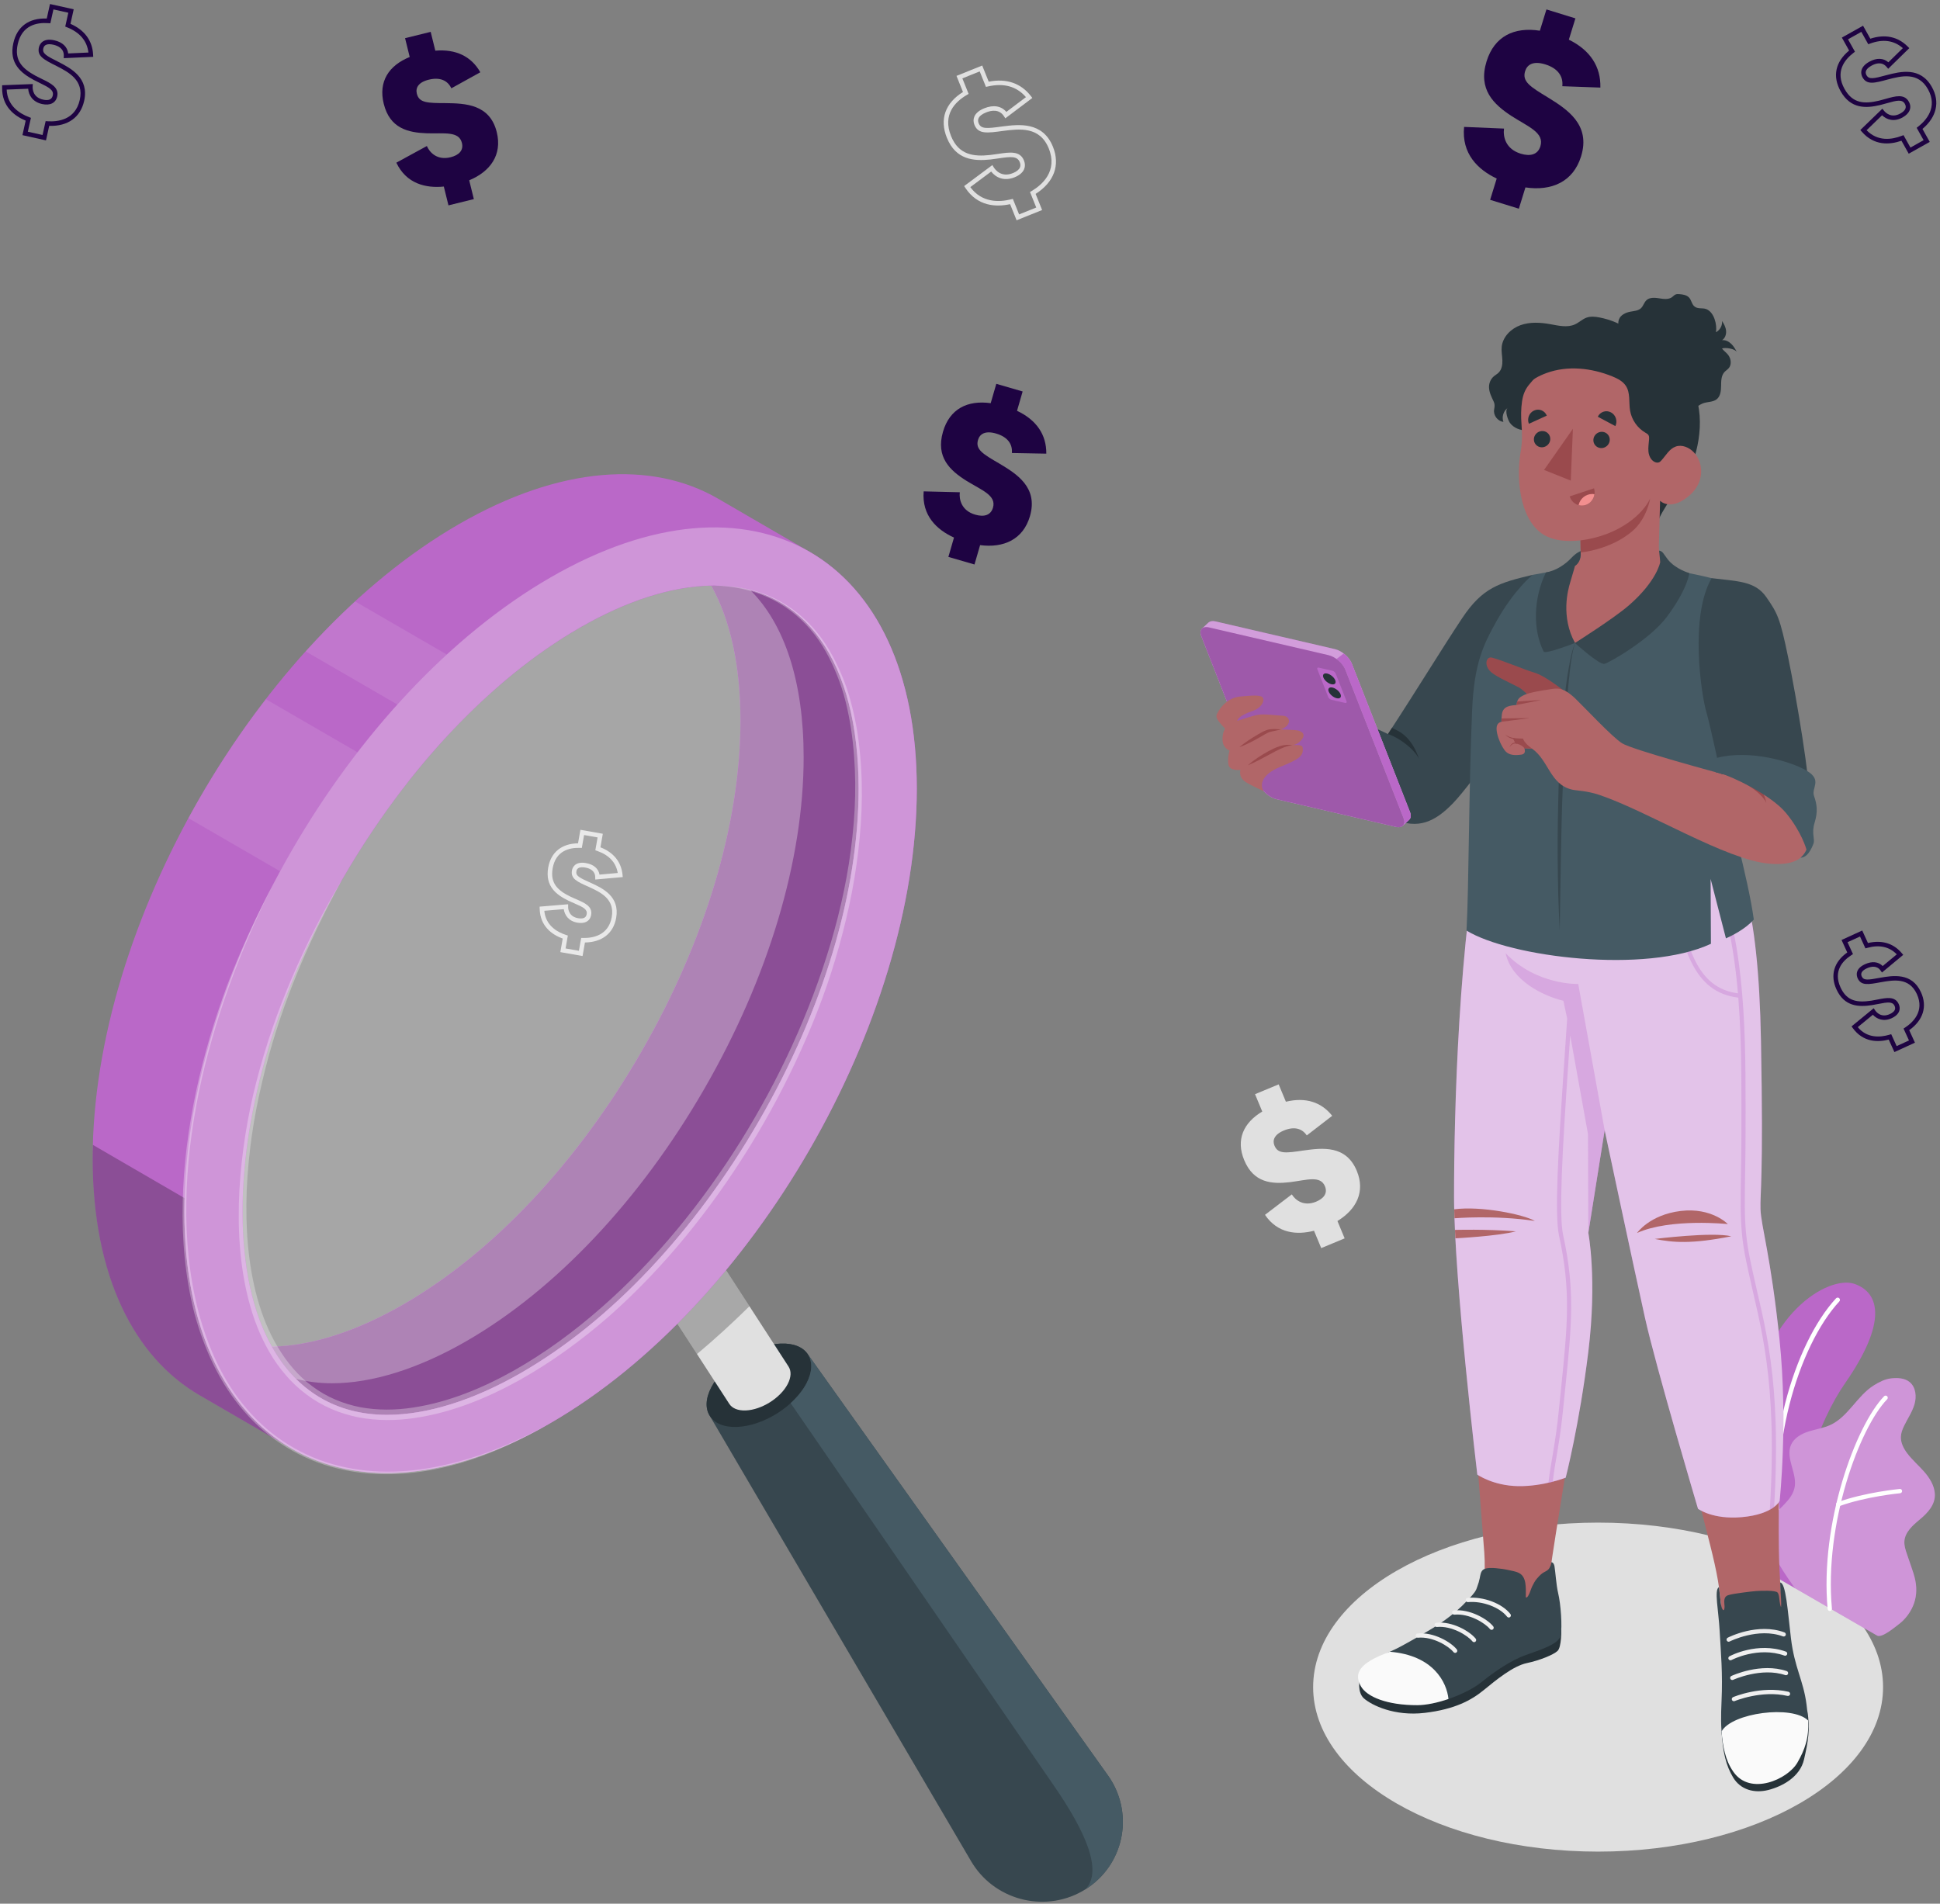 <svg width="377" height="370" viewBox="0 0 377 370" fill="none" xmlns="http://www.w3.org/2000/svg">
<rect x="0" y="0" width="377" height="370" fill="#808080" stroke="none"/>
<path d="M310.559 359.881C341.144 359.881 365.937 345.566 365.937 327.908C365.937 310.25 341.144 295.936 310.559 295.936C279.975 295.936 255.182 310.25 255.182 327.908C255.182 345.566 279.975 359.881 310.559 359.881Z" fill="#E0E0E0"/>
<path d="M91.181 35.044L92.083 38.698L87.15 39.914L86.248 36.259C82.737 36.609 78.968 35.717 77.021 31.618L82.952 28.382C83.498 29.648 84.956 31.205 87.554 30.564C89.183 30.163 90.122 29.23 89.763 27.777C89.188 25.443 86.337 26.005 82.948 25.907C79.318 25.773 75.755 24.97 74.572 20.169C73.508 15.853 75.542 12.735 79.619 11.075L78.717 7.42L83.694 6.193L84.596 9.848C88.625 9.509 91.601 10.971 93.34 14.047L87.709 17.164C87.008 15.655 85.526 14.945 83.323 15.488C81.254 15.998 80.733 17.107 81.005 18.208C81.449 20.015 83.09 20.03 86.642 20.042C90.395 20.1 95.19 20.224 96.537 25.686C97.623 30.09 95.291 33.329 91.181 35.044Z" fill="#1E0342"/>
<path d="M368.143 204.482L367.033 202.056C364.892 202.603 362.068 202.585 360.056 199.826L359.812 199.491L364.116 195.961L364.387 196.36C364.632 196.727 365.57 197.865 367.248 197.098C367.7 196.89 368.022 196.637 368.176 196.364C368.322 196.107 368.32 195.824 368.174 195.502C367.775 194.631 366.825 194.772 365.038 195.126C364.635 195.205 364.211 195.289 363.771 195.359C361.23 195.742 358.425 195.679 356.874 192.287C355.62 189.544 356.388 186.951 358.977 185.123L357.867 182.696L361.887 180.856L362.999 183.288C365.676 182.653 367.944 183.327 369.568 185.25L369.853 185.588L365.726 189.014L365.451 188.63C364.717 187.606 363.603 187.83 362.796 188.199C361.85 188.631 361.511 189.159 361.787 189.764C362.164 190.592 362.952 190.487 365.374 190.035C367.826 189.608 371.525 188.965 373.301 192.846C374.569 195.618 373.736 198.289 371.02 200.226L372.131 202.656L368.143 204.482ZM367.517 201.005L368.575 203.32L370.972 202.225L369.915 199.914L370.229 199.707C371.735 198.714 374.034 196.552 372.507 193.211C371.013 189.946 367.975 190.474 365.534 190.899C363.046 191.362 361.673 191.618 360.993 190.129C360.809 189.727 360.371 188.344 362.435 187.402C363.801 186.776 365.026 186.911 365.865 187.76L368.603 185.488C367.153 183.998 365.226 183.574 362.873 184.227L362.512 184.327L361.457 182.019L359.031 183.129L360.089 185.442L359.769 185.648C358.021 186.779 356.238 188.785 357.673 191.923C358.907 194.619 360.949 194.9 363.637 194.493C364.063 194.425 364.476 194.344 364.869 194.266C366.617 193.922 368.267 193.596 368.972 195.139C369.238 195.72 369.227 196.294 368.941 196.798C368.69 197.24 368.244 197.609 367.613 197.898C366.013 198.627 364.713 198.056 363.957 197.23L361.02 199.637C362.835 201.806 365.333 201.65 367.151 201.114L367.517 201.005Z" fill="#1E0342"/>
<path d="M108.891 185.052L109.353 182.425C107.28 181.661 104.965 180.045 104.875 176.631L104.863 176.216L110.411 175.753L110.406 176.235C110.4 176.676 110.527 178.145 112.344 178.465C112.835 178.551 113.243 178.524 113.525 178.388C113.791 178.259 113.95 178.025 114.012 177.677C114.178 176.733 113.316 176.31 111.644 175.587C111.267 175.424 110.871 175.253 110.468 175.061C108.159 173.934 105.884 172.291 106.533 168.618C107.056 165.647 109.16 163.948 112.329 163.912L112.793 161.284L117.146 162.051L116.682 164.684C119.247 165.68 120.731 167.522 120.978 170.027L121.021 170.468L115.678 170.947L115.669 170.476C115.646 169.216 114.602 168.768 113.728 168.614C112.704 168.434 112.125 168.675 112.009 169.331C111.85 170.227 112.557 170.587 114.808 171.59C117.07 172.63 120.481 174.199 119.741 178.401C119.211 181.403 117.01 183.13 113.674 183.184L113.209 185.815L108.891 185.052ZM110.348 181.833L109.906 184.34L112.501 184.798L112.942 182.296L113.317 182.303C115.121 182.341 118.242 181.865 118.88 178.247C119.502 174.712 116.701 173.423 114.449 172.387C112.139 171.358 110.863 170.788 111.148 169.177C111.224 168.742 111.649 167.354 113.883 167.749C115.364 168.009 116.296 168.815 116.505 169.991L120.048 169.674C119.699 167.624 118.354 166.183 116.044 165.385L115.69 165.263L116.132 162.763L113.505 162.3L113.064 164.805L112.684 164.793C110.603 164.732 107.996 165.372 107.397 168.77C106.884 171.69 108.405 173.08 110.85 174.27C111.238 174.455 111.625 174.623 111.993 174.781C113.627 175.491 115.17 176.158 114.876 177.829C114.765 178.458 114.43 178.924 113.909 179.177C113.453 179.399 112.875 179.449 112.191 179.329C110.46 179.022 109.714 177.814 109.559 176.704L105.776 177.02C106.039 179.836 108.185 181.125 109.987 181.715L110.348 181.833Z" fill="#E0E0E0"/>
<path d="M8.937 27.285L4.361 26.267L4.988 23.45C2.784 22.532 0.346 20.681 0.41 16.982L0.417 16.568L6.371 16.335L6.346 16.815C6.32 17.301 6.39 18.922 8.366 19.363C9.446 19.605 10.084 19.334 10.256 18.559C10.487 17.518 9.563 17.015 7.771 16.143C7.371 15.948 6.95 15.744 6.524 15.518C4.087 14.194 1.715 12.314 2.589 8.391C3.307 5.16 5.608 3.467 9.087 3.604L9.715 0.784L14.323 1.809L13.694 4.633C16.429 5.827 17.948 7.885 18.095 10.605L18.119 11.046L12.386 11.305L12.398 10.834C12.435 9.445 11.308 8.9 10.356 8.689C9.23 8.439 8.578 8.682 8.415 9.41C8.198 10.396 8.949 10.824 11.358 12.031C13.748 13.262 17.353 15.119 16.356 19.604C15.639 22.82 13.175 24.572 9.561 24.463L8.937 27.285ZM5.408 25.601L8.27 26.237L8.868 23.543L9.244 23.568C11.207 23.695 14.627 23.329 15.501 19.413C16.351 15.589 13.363 14.049 10.963 12.813C8.528 11.594 7.184 10.921 7.56 9.219C7.664 8.76 8.181 7.305 10.548 7.831C12.135 8.184 13.099 9.104 13.255 10.387L17.183 10.21C16.911 7.939 15.515 6.289 13.026 5.305L12.678 5.167L13.278 2.474L10.383 1.831L9.782 4.528L9.403 4.5C7.137 4.332 4.265 4.902 3.447 8.581C2.744 11.74 4.335 13.33 6.941 14.744C7.353 14.965 7.765 15.165 8.155 15.354C9.878 16.192 11.505 16.983 11.114 18.751C10.83 20.017 9.731 20.566 8.176 20.22C6.314 19.805 5.573 18.488 5.476 17.248L1.294 17.412C1.428 20.519 3.714 22.037 5.653 22.769L6.01 22.904L5.408 25.601Z" fill="#1E0342"/>
<path d="M375.011 27.582L370.921 29.872L369.512 27.354C367.257 28.139 364.205 28.384 361.788 25.583L361.517 25.27L365.8 21.128L366.101 21.503C366.406 21.883 367.539 23.044 369.305 22.055C370.272 21.517 370.566 20.889 370.179 20.197C369.657 19.266 368.633 19.507 366.716 20.051C366.288 20.173 365.838 20.301 365.369 20.416C362.671 21.054 359.65 21.232 357.686 17.726C356.068 14.838 356.654 12.043 359.34 9.826L357.929 7.305L362.047 4.998L363.46 7.523C366.295 6.59 368.799 7.112 370.721 9.041L371.033 9.355L366.931 13.369L366.626 13.009C365.727 11.948 364.525 12.294 363.674 12.77C362.668 13.334 362.345 13.949 362.707 14.602C363.202 15.482 364.047 15.3 366.648 14.594C369.25 13.919 373.176 12.901 375.421 16.908C377.03 19.784 376.361 22.732 373.594 25.059L375.011 27.582ZM371.258 28.679L373.815 27.246L372.466 24.838L372.762 24.607C374.31 23.393 376.617 20.84 374.658 17.338C372.743 13.921 369.49 14.765 366.876 15.443C364.248 16.156 362.798 16.551 361.944 15.031C361.715 14.619 361.13 13.191 363.246 12.005C364.665 11.21 365.996 11.254 366.968 12.106L369.778 9.356C368.063 7.843 365.923 7.545 363.41 8.47L363.059 8.6L361.712 6.192L359.125 7.642L360.475 10.053L360.174 10.284C358.372 11.669 356.611 14.008 358.453 17.296C360.034 20.12 362.28 20.244 365.166 19.562C365.62 19.451 366.06 19.326 366.478 19.207C368.32 18.684 370.061 18.189 370.946 19.767C371.579 20.901 371.125 22.042 369.736 22.821C368.071 23.753 366.641 23.266 365.742 22.405L362.734 25.314C364.904 27.541 367.62 27.149 369.554 26.402L369.909 26.265L371.258 28.679Z" fill="#1E0342"/>
<path d="M190.463 105.952L189.372 109.712L184.299 108.241L185.389 104.481C182.046 102.971 179.114 100.206 179.497 95.503L186.518 95.674C186.351 97.099 186.854 99.258 189.527 100.032C191.203 100.518 192.531 100.167 192.965 98.674C193.661 96.273 190.801 95.297 187.804 93.444C184.604 91.436 181.816 88.86 183.248 83.923C184.535 79.483 187.988 77.735 192.522 78.361L193.612 74.602L198.729 76.086L197.639 79.845C201.442 81.636 203.361 84.499 203.329 88.173L196.636 88.049C196.791 86.327 195.825 84.917 193.562 84.261C191.433 83.643 190.387 84.371 190.058 85.503C189.519 87.36 190.988 88.228 194.181 90.085C197.529 92.088 201.782 94.696 200.153 100.313C198.837 104.845 195.054 106.547 190.463 105.952Z" fill="#1E0342"/>
<path d="M296.436 36.427L295.159 40.563L289.578 38.839L290.855 34.703C287.188 32.971 284.005 29.857 284.516 24.666L292.273 24.991C292.062 26.564 292.577 28.958 295.515 29.867C297.36 30.436 298.837 30.076 299.343 28.432C300.16 25.792 297.015 24.655 293.736 22.549C290.241 20.27 287.207 17.366 288.883 11.934C290.392 7.054 294.244 5.186 299.243 5.968L300.519 1.832L306.151 3.572L304.874 7.709C309.041 9.76 311.108 12.964 311 17.023L303.605 16.757C303.811 14.856 302.77 13.279 300.278 12.51C297.935 11.786 296.766 12.57 296.382 13.816C295.75 15.858 297.356 16.846 300.85 18.964C304.512 21.24 309.163 24.205 307.253 30.384C305.714 35.365 301.499 37.174 296.436 36.427Z" fill="#1E0342"/>
<path d="M259.903 237.317L261.305 240.69L256.754 242.582L255.351 239.209C252.038 240.063 248.293 239.76 245.825 236.116L251.034 232.142C251.744 233.277 253.37 234.552 255.767 233.557C257.271 232.931 258.034 231.9 257.476 230.56C256.583 228.407 253.929 229.365 250.665 229.768C247.169 230.174 243.633 229.927 241.791 225.498C240.137 221.518 241.629 218.228 245.294 216.039L243.891 212.667L248.484 210.758L249.886 214.131C253.696 213.213 256.766 214.178 258.886 216.87L253.944 220.686C253.052 219.342 251.526 218.881 249.494 219.725C247.584 220.52 247.248 221.659 247.671 222.674C248.362 224.34 249.937 224.115 253.347 223.604C256.95 223.106 261.568 222.521 263.662 227.56C265.35 231.623 263.59 235.07 259.903 237.317Z" fill="#E0E0E0"/>
<path d="M197.556 42.816L196.295 39.684C193.571 40.271 189.98 40.126 187.591 36.512L187.362 36.165L192.844 32.083L193.095 32.493C193.401 32.994 194.572 34.553 196.833 33.646C197.547 33.359 198.022 32.978 198.206 32.545C198.336 32.238 198.326 31.903 198.17 31.519C197.681 30.303 196.431 30.431 194.081 30.78C193.564 30.858 193.021 30.939 192.459 31.001C189.254 31.334 185.745 31.094 184.001 26.766C182.56 23.183 183.674 20.04 187.135 17.88L185.875 14.748L190.873 12.737L192.136 15.874C195.573 15.196 198.403 16.164 200.344 18.688L200.614 19.039L195.365 22.999L195.109 22.604C194.195 21.191 192.704 21.418 191.617 21.855C190.848 22.165 190.344 22.561 190.156 23.002C190.034 23.287 190.041 23.603 190.177 23.938C190.64 25.092 191.667 25.009 194.846 24.57C197.946 24.176 202.632 23.584 204.623 28.534C206.058 32.1 204.829 35.418 201.253 37.685L202.515 40.82L197.556 42.816ZM196.827 38.656L198.043 41.674L201.374 40.333L200.161 37.319L200.485 37.127C202.489 35.936 205.587 33.28 203.81 28.861C202.073 24.54 198.132 25.041 194.962 25.44C191.833 25.873 190.104 26.111 189.363 24.267C189.14 23.715 189.135 23.158 189.348 22.658C189.633 21.988 190.286 21.444 191.29 21.04C193.054 20.331 194.586 20.591 195.566 21.749L199.37 18.879C197.575 16.79 195.086 16.093 191.965 16.807L191.599 16.89L190.387 13.878L187.017 15.234L188.231 18.251L187.904 18.442C185.574 19.799 183.146 22.288 184.816 26.439C186.337 30.217 189.343 30.445 192.365 30.129C192.913 30.068 193.446 29.989 193.952 29.912C196.239 29.572 198.215 29.276 198.985 31.191C199.227 31.793 199.237 32.364 199.014 32.889C198.736 33.54 198.095 34.084 197.16 34.46C195.091 35.292 193.51 34.49 192.618 33.345L188.56 36.367C190.779 39.381 194.058 39.337 196.457 38.746L196.827 38.656Z" fill="#E0E0E0"/>
<path d="M348.812 308.677L342.461 305.007C342.461 305.007 338.681 289.299 340.187 275.166C342.305 255.295 355.386 247.818 360.359 249.531C365.332 251.245 366.774 257.027 358.543 268.862C353.688 275.845 347.723 290.389 348.812 308.677Z" fill="#BA68C8"/>
<path d="M346.18 300.96C346.2 300.959 346.221 300.957 346.241 300.952C346.479 300.907 346.637 300.677 346.591 300.438C343.109 282.11 349.513 261.514 357.441 252.944C357.606 252.766 357.595 252.487 357.416 252.322C357.237 252.159 356.959 252.167 356.794 252.347C348.721 261.073 342.193 282.005 345.726 300.603C345.768 300.821 345.965 300.972 346.18 300.96Z" fill="white"/>
<path d="M364.797 317.906C365.746 318.389 368.269 316.229 368.973 315.704C370.177 314.806 371.126 313.57 371.73 312.197C372.432 310.599 372.545 308.92 372.213 307.207C372.041 306.319 371.747 305.461 371.454 304.605C371.166 303.765 370.878 302.925 370.59 302.086C370.306 301.257 370.018 300.4 370.085 299.525C370.221 297.766 371.712 296.463 373.068 295.335C374.569 294.088 376.116 292.464 376.001 290.36C375.913 288.736 374.996 287.27 373.925 286.046C372.854 284.822 371.603 283.756 370.625 282.457C369.921 281.521 369.354 280.409 369.401 279.239C369.431 278.513 369.697 277.816 370.01 277.16C370.684 275.753 371.601 274.448 372.04 272.949C372.479 271.451 372.313 269.623 371.111 268.628C370.123 267.811 368.716 267.761 367.443 267.909C366.266 268.047 365.138 268.638 364.134 269.265C360.886 271.292 359.178 275.346 355.705 276.955C354.365 277.575 352.873 277.772 351.466 278.22C350.059 278.669 348.643 279.471 348.048 280.823C346.878 283.488 349.455 286.57 348.679 289.377C347.993 291.859 345.667 292.914 344.445 295.183C343.911 296.176 343.832 297.295 343.982 298.412C344.238 300.302 344.585 301.681 345.603 303.747C346.443 305.454 348.811 308.68 348.811 308.68C348.811 308.68 364.652 317.833 364.797 317.906Z" fill="#BA68C8"/>
<g opacity="0.3">
<path d="M364.797 317.906C365.746 318.389 368.269 316.229 368.973 315.704C370.177 314.806 371.126 313.57 371.73 312.197C372.432 310.599 372.545 308.92 372.213 307.207C372.041 306.319 371.747 305.461 371.454 304.605C371.166 303.765 370.878 302.925 370.59 302.086C370.306 301.257 370.018 300.4 370.085 299.525C370.221 297.766 371.712 296.463 373.068 295.335C374.569 294.088 376.116 292.464 376.001 290.36C375.913 288.736 374.996 287.27 373.925 286.046C372.854 284.822 371.603 283.756 370.625 282.457C369.921 281.521 369.354 280.409 369.401 279.239C369.431 278.513 369.697 277.816 370.01 277.16C370.684 275.753 371.601 274.448 372.04 272.949C372.479 271.451 372.313 269.623 371.111 268.628C370.123 267.811 368.716 267.761 367.443 267.909C366.266 268.047 365.138 268.638 364.134 269.265C360.886 271.292 359.178 275.346 355.705 276.955C354.365 277.575 352.873 277.772 351.466 278.22C350.059 278.669 348.643 279.471 348.048 280.823C346.878 283.488 349.455 286.57 348.679 289.377C347.993 291.859 345.667 292.914 344.445 295.183C343.911 296.176 343.832 297.295 343.982 298.412C344.238 300.302 344.585 301.681 345.603 303.747C346.443 305.454 348.811 308.68 348.811 308.68C348.811 308.68 364.652 317.833 364.797 317.906Z" fill="white"/>
</g>
<path d="M355.604 313.114C355.609 313.114 355.615 313.113 355.615 313.113C355.85 313.091 356.019 312.889 355.998 312.66C354.477 296.174 361.341 277.544 366.733 271.959C366.893 271.794 366.889 271.53 366.723 271.369C366.557 271.21 366.294 271.215 366.133 271.38C360.632 277.077 353.625 296.018 355.166 312.735C355.188 312.96 355.381 313.126 355.604 313.114Z" fill="white"/>
<path d="M357.242 292.788C357.282 292.786 357.323 292.779 357.364 292.764C362.588 290.855 369.189 290.233 369.254 290.226C369.484 290.205 369.652 290.002 369.632 289.774C369.611 289.545 369.427 289.373 369.178 289.396C369.11 289.403 362.406 290.035 357.077 291.982C356.862 292.061 356.75 292.299 356.829 292.515C356.893 292.691 357.063 292.797 357.242 292.788Z" fill="white"/>
<path d="M188.928 362.086C188.895 362.031 188.852 361.983 188.82 361.927L137.957 275.23V275.228C137.05 273.83 137.074 271.847 138.242 269.611C140.577 265.138 146.609 261.347 151.711 261.141C154.263 261.038 156.1 261.853 157.006 263.251L215.402 345.209C215.438 345.259 215.463 345.315 215.498 345.364C215.558 345.451 215.624 345.531 215.683 345.619C220.414 352.919 218.296 362.58 210.949 367.199C203.604 371.819 193.812 369.645 189.081 362.346C189.025 362.262 188.982 362.172 188.928 362.086Z" fill="#37474F"/>
<path d="M151.713 261.141C156.815 260.935 159.058 264.396 156.722 268.869C154.385 273.342 148.355 277.135 143.252 277.339C138.15 277.544 135.907 274.084 138.243 269.611C140.579 265.138 146.609 261.347 151.713 261.141Z" fill="#263238"/>
<path d="M204.822 347.089L153.644 272.714C154.927 271.551 155.995 270.243 156.724 268.873C157.881 266.646 157.924 264.685 157.025 263.277L215.402 345.208C215.439 345.257 215.463 345.313 215.499 345.363C215.558 345.45 215.625 345.529 215.683 345.618C220.415 352.918 218.297 362.579 210.95 367.198C214.399 363.55 210.794 355.768 204.822 347.089Z" fill="#455A64"/>
<path d="M125.002 243.398C126.415 240.693 130.06 238.4 133.146 238.277C134.689 238.214 135.799 238.706 136.348 239.552L136.351 239.551L153.244 265.616L153.242 265.618C153.79 266.463 153.775 267.663 153.069 269.015C151.656 271.72 148.009 274.012 144.924 274.136C143.381 274.198 142.272 273.705 141.723 272.859L124.829 246.793C124.281 245.949 124.295 244.751 125.002 243.398Z" fill="#E0E0E0"/>
<path opacity="0.25" d="M145.638 253.88L139.359 244.192C136.081 247.537 132.711 250.695 129.268 253.643L135.447 263.176C138.946 260.239 142.35 257.132 145.638 253.88Z" fill="black"/>
<path d="M157.349 107.263L139.496 96.894C126.621 89.467 108.831 90.541 89.174 101.878C49.873 124.575 18.009 179.757 18.009 225.151C18.009 247.847 25.978 263.785 38.863 271.223L56.67 281.558C62.062 284.678 68.313 286.294 75.207 286.294C84.77 286.294 95.564 283.174 106.991 276.572C146.293 253.887 178.156 198.693 178.156 153.311C178.157 130.638 170.2 114.701 157.349 107.263ZM124.568 204.549C112.101 226.138 95.7 243.534 78.383 253.538C69.307 258.772 60.49 261.608 52.827 261.733C49.119 255.143 47.13 246.259 47.13 235.487C47.13 215.492 53.992 192.591 66.458 171.002C78.926 149.413 95.326 132.017 112.643 122.014C121.72 116.769 130.548 113.943 138.211 113.818C141.907 120.42 143.896 129.305 143.896 140.064C143.897 160.061 137.036 182.96 124.568 204.549Z" fill="#BA68C8"/>
<path opacity="0.1" d="M36.612 159.014L64.219 175.007C64.945 173.667 65.691 172.333 66.46 171.002C70.393 164.192 74.718 157.801 79.339 151.927L51.661 135.894C46.083 143.114 41.017 150.898 36.612 159.014ZM69.007 116.892C65.699 119.93 62.493 123.179 59.404 126.607L87.222 142.721C90.423 139.287 93.728 136.093 97.111 133.172L69.007 116.892Z" fill="white"/>
<path opacity="0.25" d="M56.58 281.502L38.862 271.224C25.977 263.786 18.008 247.849 18.008 225.152C18.008 224.282 18.042 223.411 18.064 222.529L35.86 232.865C35.837 233.747 35.826 234.617 35.826 235.488C35.827 258.116 43.762 274.042 56.58 281.502Z" fill="black"/>
<path d="M138.777 113.807C138.596 113.807 138.403 113.807 138.212 113.819C141.908 120.42 143.897 129.305 143.897 140.064C143.897 160.06 137.036 182.96 124.568 204.55C112.1 226.139 95.7 243.535 78.383 253.538C69.307 258.772 60.49 261.608 52.827 261.733C57.62 270.29 65.283 274.992 75.207 274.992C83.007 274.992 92.037 272.155 101.341 266.787C118.658 256.795 135.058 239.399 147.526 217.81C159.994 196.22 166.854 173.309 166.854 153.313C166.854 128.582 156.365 113.807 138.777 113.807Z" fill="#BA68C8"/>
<path opacity="0.25" d="M138.777 113.807C138.596 113.807 138.403 113.807 138.212 113.819C141.908 120.42 143.897 129.305 143.897 140.064C143.897 160.06 137.036 182.96 124.568 204.55C112.1 226.139 95.7 243.535 78.383 253.538C69.307 258.772 60.49 261.608 52.827 261.733C57.62 270.29 65.283 274.992 75.207 274.992C83.007 274.992 92.037 272.155 101.341 266.787C118.658 256.795 135.058 239.399 147.526 217.81C159.994 196.22 166.854 173.309 166.854 153.313C166.854 128.582 156.365 113.807 138.777 113.807Z" fill="black"/>
<path opacity="0.3" d="M156.173 147.174C156.173 167.17 149.313 190.081 136.845 211.671C124.377 233.261 107.976 250.656 90.66 260.648C81.358 266.018 72.326 268.854 64.526 268.854C62.04 268.854 59.711 268.56 57.518 267.983H57.506C55.731 266.209 54.171 264.118 52.826 261.733C49.118 255.144 47.129 246.259 47.129 235.488C47.129 215.492 53.99 192.592 66.457 171.003C78.925 149.413 95.325 132.018 112.642 122.014C121.719 116.77 130.547 113.944 138.21 113.819C138.402 113.807 138.593 113.807 138.774 113.807C141.272 113.807 143.623 114.101 145.817 114.7C152.488 121.358 156.173 132.515 156.173 147.174Z" fill="white"/>
<path d="M106.993 112.225C67.688 134.917 35.826 190.105 35.826 235.49C35.826 280.875 67.689 299.271 106.993 276.579C146.297 253.886 178.16 198.698 178.16 153.313C178.16 107.929 146.297 89.532 106.993 112.225ZM101.341 266.785C92.039 272.154 83.007 274.99 75.208 274.99C65.283 274.99 57.62 270.288 52.828 261.732C49.12 255.142 47.13 246.257 47.13 235.486C47.13 215.491 53.992 192.59 66.458 171.001C78.926 149.412 95.327 132.016 112.643 122.012C121.72 116.768 130.548 113.942 138.211 113.817C138.403 113.805 138.595 113.805 138.776 113.805C156.363 113.805 166.853 128.578 166.853 153.311C166.853 173.306 159.993 196.219 147.525 217.808C135.059 239.397 118.658 256.793 101.341 266.785Z" fill="#BA68C8"/>
<g opacity="0.3">
<path d="M106.993 112.225C67.688 134.917 35.826 190.105 35.826 235.49C35.826 280.875 67.689 299.271 106.993 276.579C146.297 253.886 178.16 198.698 178.16 153.313C178.16 107.929 146.297 89.532 106.993 112.225ZM101.341 266.785C92.039 272.154 83.007 274.99 75.208 274.99C65.283 274.99 57.62 270.288 52.828 261.732C49.12 255.142 47.13 246.257 47.13 235.486C47.13 215.491 53.992 192.59 66.458 171.001C78.926 149.412 95.327 132.016 112.643 122.012C121.72 116.768 130.548 113.942 138.211 113.817C138.403 113.805 138.595 113.805 138.776 113.805C156.363 113.805 166.853 128.578 166.853 153.311C166.853 173.306 159.993 196.219 147.525 217.808C135.059 239.397 118.658 256.793 101.341 266.785Z" fill="white"/>
</g>
<g opacity="0.3">
<path d="M53.088 171.869C46.611 184.69 41.571 198.261 38.635 212.306C37.222 219.331 36.298 226.471 36.215 233.635C36.078 240.79 36.773 247.973 38.551 254.89C40.37 261.763 43.307 268.464 47.986 273.868C52.602 279.29 58.924 283.228 65.862 284.9C72.799 286.631 80.148 286.26 87.087 284.576C94.082 282.986 100.717 280.053 106.994 276.58C100.785 280.174 94.196 283.244 87.185 284.98C80.21 286.733 72.785 287.156 65.728 285.449C58.672 283.8 52.19 279.827 47.452 274.331C42.648 268.855 39.617 262.062 37.733 255.103C35.977 248.081 35.328 240.827 35.511 233.622C35.644 226.409 36.619 219.238 38.086 212.191C39.587 205.148 41.657 198.235 44.151 191.487C46.721 184.766 49.717 178.215 53.088 171.869Z" fill="white"/>
</g>
<g opacity="0.3">
<path d="M138.777 113.807C142.326 113.789 145.908 114.357 149.216 115.722C152.525 117.082 155.492 119.244 157.899 121.909C160.325 124.573 162.097 127.758 163.499 131.05C164.934 134.346 165.803 137.851 166.458 141.369C167.639 148.44 167.746 155.657 167.063 162.771C166.423 169.898 165.012 176.935 163.088 183.819C161.185 190.712 158.685 197.432 155.741 203.942C152.798 210.454 149.455 216.786 145.69 222.86C138.172 235.004 129.141 246.289 118.395 255.803C112.994 260.514 107.166 264.771 100.884 268.28C94.603 271.756 87.814 274.542 80.594 275.605C76.996 276.142 73.282 276.163 69.651 275.48C66.038 274.757 62.53 273.29 59.58 271.049C58.091 269.951 56.736 268.678 55.544 267.278C54.346 265.885 53.259 264.393 52.361 262.801C50.522 259.641 49.218 256.213 48.316 252.717C46.508 245.706 46.156 238.457 46.519 231.322C46.935 224.178 48.052 217.09 49.835 210.182C51.613 203.273 53.944 196.52 56.76 189.983C59.555 183.438 62.811 177.098 66.458 171.003C59.629 183.443 54.083 196.643 50.911 210.446C49.26 217.322 48.248 224.345 47.944 231.387C47.688 238.419 48.149 245.526 49.996 252.267C50.915 255.63 52.213 258.885 53.993 261.84C55.751 264.797 57.991 267.476 60.746 269.481C63.471 271.53 66.684 272.854 70.031 273.511C73.392 274.126 76.874 274.1 80.296 273.57C87.157 272.529 93.731 269.813 99.831 266.395C105.939 262.946 111.623 258.746 116.905 254.107C127.494 244.823 136.462 233.737 143.944 221.778C151.402 209.794 157.384 196.864 161.424 183.34C163.421 176.574 164.915 169.648 165.648 162.631C166.429 155.625 166.406 148.512 165.371 141.551C164.81 138.085 164.039 134.626 162.71 131.37C161.416 128.117 159.758 124.961 157.449 122.303C155.159 119.642 152.305 117.459 149.081 116.034C145.866 114.585 142.327 113.902 138.777 113.807Z" fill="white"/>
</g>
<path d="M346.04 309.004C345.191 297.332 346.171 292.44 345.199 274.217C345.112 269.546 344.944 264.542 344.63 260.096C343.576 245.139 341.271 240.025 341.057 237.139C341.057 237.139 341.283 219.209 340.306 186.481C339.847 171.085 335.386 166.423 331.821 158.251H289.449C284.716 178.416 283.926 216.383 284.066 237.166C284.138 247.762 288.354 300.432 288.44 301.736C288.744 306.361 288.34 308.187 286.527 310.132C282.73 314.205 277.227 318.083 272.469 321.635C273.158 323.455 278.879 323.388 281.711 322.003C286.236 319.79 290.727 316.414 292.271 315.271C296.18 312.377 301.175 310.056 301.239 305.652C301.25 305.104 301.399 304.953 301.371 304.866C301.446 302.295 307.499 268.388 307.998 259.589C308.427 252.025 307.505 239.187 307.505 239.187L311.829 213.149C311.829 213.149 314.215 226.747 317.259 239.68C319.737 250.207 324.155 264.116 326.944 277.072C329.621 291.997 333.557 302.621 334.237 310.092C334.442 311.875 336.462 329.385 337.297 333.394C338.131 337.404 346.872 337.51 347.433 330.613C347.807 326.022 346.2 311.2 346.04 309.004Z" fill="#B16668"/>
<path d="M264.376 326.286C264.135 326.284 263.741 328.946 265.042 330.094C266.545 331.418 270.974 333.614 276.865 332.916C282.755 332.218 285.96 330.432 288.335 328.488C290.71 326.543 294.039 323.799 296.707 323.241C299.184 322.722 301.881 321.632 302.68 320.876C303.478 320.12 303.406 316.722 303.406 316.722L264.376 326.286Z" fill="#263238"/>
<path d="M301.496 303.622C301.496 303.622 301.94 303.641 302.083 304.428C302.254 305.366 302.421 308.09 302.793 309.632C303.31 311.773 303.625 316.153 303.282 317.891C302.94 319.628 298.896 320.794 296.311 321.747C293.67 322.72 290.606 324.753 287.912 326.926C285.124 329.175 279.283 331.4 275.449 331.415C269.595 331.438 265.822 329.81 264.674 327.694C263.254 325.076 264.405 323.579 271.165 320.535C272.444 319.959 276.946 317.36 278.48 316.416C280.101 315.42 281.657 314.309 283.093 313.059C283.82 312.426 284.516 311.757 285.168 311.049C285.743 310.425 286.55 309.672 286.895 308.892C286.973 308.715 287.028 308.507 287.098 308.324C287.3 307.794 287.44 307.305 287.553 306.752C287.667 306.194 287.745 305.379 288.28 305.05C288.895 304.672 289.997 304.732 290.687 304.791C291.556 304.867 292.429 304.986 293.277 305.186C294.264 305.419 295.409 305.519 295.986 306.455C296.429 307.172 296.487 308.074 296.515 308.898C296.527 309.29 296.515 309.686 296.514 310.079C296.514 310.247 296.438 310.548 296.674 310.48C296.899 310.416 297.154 309.832 297.241 309.633C297.433 309.195 297.557 308.727 297.766 308.296C298.005 307.803 298.273 307.3 298.618 306.881C298.94 306.491 299.291 306.116 299.694 305.808C300.061 305.528 300.528 305.392 300.854 305.074C301.269 304.672 301.456 303.954 301.496 303.622Z" fill="#37474F"/>
<path d="M270.075 321.037C278.543 321.712 281.155 326.973 281.48 330.216C279.373 330.937 277.202 331.409 275.449 331.416C269.595 331.439 265.58 329.811 264.433 327.694C263.094 325.223 264.043 323.253 270.075 321.037Z" fill="#FAFAFA"/>
<path d="M282.776 321.258C282.868 321.259 282.961 321.23 283.04 321.168C283.219 321.026 283.247 320.765 283.104 320.586C281.939 319.129 278.558 317.18 275.475 317.483C275.247 317.505 275.08 317.708 275.103 317.935C275.125 318.162 275.322 318.328 275.555 318.307C278.433 318.033 281.535 319.948 282.459 321.104C282.538 321.204 282.656 321.257 282.776 321.258Z" fill="#F0F0F0"/>
<path d="M286.449 319.172C286.541 319.173 286.634 319.144 286.712 319.081C286.891 318.939 286.919 318.679 286.777 318.5C285.612 317.041 282.229 315.089 279.149 315.397C278.92 315.419 278.754 315.621 278.777 315.849C278.798 316.075 278.991 316.242 279.228 316.221C282.106 315.943 285.209 317.862 286.131 319.017C286.21 319.117 286.329 319.171 286.449 319.172Z" fill="#F0F0F0"/>
<path d="M289.856 316.779C289.948 316.78 290.041 316.751 290.119 316.688C290.298 316.546 290.326 316.285 290.183 316.106C289.02 314.647 285.624 312.698 282.555 313.003C282.327 313.025 282.16 313.228 282.183 313.455C282.205 313.682 282.399 313.847 282.635 313.827C285.509 313.551 288.614 315.468 289.537 316.624C289.617 316.725 289.736 316.778 289.856 316.779Z" fill="#F0F0F0"/>
<path d="M293.194 314.386C293.285 314.386 293.376 314.358 293.452 314.299C293.634 314.159 293.666 313.899 293.526 313.719C291.925 311.652 288.272 310.263 285.193 310.567C284.965 310.588 284.798 310.791 284.821 311.018C284.843 311.246 285.039 311.405 285.273 311.391C288.046 311.119 291.452 312.394 292.873 314.226C292.952 314.329 293.073 314.384 293.194 314.386Z" fill="#F0F0F0"/>
<path d="M334.553 336.519C334.786 340.516 335.407 343.167 336.825 345.511C338.244 347.855 340.919 348.59 343.629 347.905C346.338 347.218 349.809 345.383 350.586 341.935C351.362 338.487 351.815 336.125 351.199 332.417L334.553 336.519Z" fill="#263238"/>
<path d="M345.944 307.577C347.06 307.665 347.39 313.032 348.034 318.405C348.724 324.165 350.444 326.547 351.06 331.269C351.764 336.665 350.871 339.075 348.981 342.337C347.09 345.6 340.398 348.799 337.1 344.127C334.411 340.318 334.3 336.094 334.545 330.707C334.798 325.137 334.413 321.281 334.186 317.055C333.968 313.015 333.074 308.941 334.044 308.492C334.118 309.085 334.191 309.838 334.27 310.421C334.367 311.138 334.37 311.89 334.63 312.574C334.744 312.874 334.992 313.189 335.094 312.701C335.163 312.369 335.13 312.027 335.093 311.696C334.93 310.208 335.68 310.087 336.084 309.971C336.962 309.72 340.427 309.295 341.263 309.238C342.116 309.179 345.06 309.052 345.442 309.537C345.701 309.866 345.738 310.416 345.818 311.097C345.913 311.909 346.101 312.504 346.124 312.249C346.178 311.668 346.064 310.156 346.05 309.791C346.036 309.44 345.979 308.963 345.975 308.612C345.97 308.268 345.967 307.922 345.944 307.577Z" fill="#37474F"/>
<path d="M351.369 334.395C351.562 337.745 350.761 340.04 349.282 342.594C347.391 345.856 340.16 349.067 336.862 344.395C335.22 342.07 334.781 339.321 334.555 336.518C336.532 332.916 348.252 331.33 351.369 334.395Z" fill="#FAFAFA"/>
<path d="M336.991 330.651C337.038 330.646 337.083 330.634 337.129 330.613C337.174 330.592 342.34 328.456 347.368 329.62C347.59 329.667 347.812 329.532 347.865 329.309C347.916 329.086 347.776 328.863 347.554 328.812C342.236 327.585 336.969 329.773 336.772 329.866C336.566 329.966 336.479 330.212 336.577 330.418C336.653 330.579 336.823 330.668 336.991 330.651Z" fill="#F0F0F0"/>
<path d="M347.117 325.598C347.274 325.582 347.415 325.478 347.468 325.32C347.541 325.103 347.425 324.868 347.209 324.794C342.204 323.099 336.649 325.644 336.44 325.754C336.237 325.859 336.159 326.109 336.266 326.312C336.374 326.514 336.626 326.587 336.825 326.486C336.872 326.463 342.285 323.996 346.943 325.58C347.001 325.598 347.059 325.603 347.117 325.598Z" fill="#F0F0F0"/>
<path d="M346.942 321.806C347.096 321.79 347.234 321.688 347.29 321.534C347.367 321.317 347.255 321.081 347.04 321.004C341.535 319.032 336.262 321.814 336.067 321.932C335.872 322.051 335.809 322.305 335.929 322.501C336.047 322.696 336.307 322.759 336.497 322.639C336.54 322.612 341.637 319.949 346.76 321.783C346.821 321.806 346.882 321.812 346.942 321.806Z" fill="#F0F0F0"/>
<path d="M346.668 318.074C346.819 318.059 346.957 317.959 347.014 317.808C347.093 317.593 346.986 317.355 346.771 317.275C341.613 315.343 335.937 318.194 335.725 318.318C335.526 318.431 335.459 318.685 335.573 318.884C335.686 319.082 335.939 319.153 336.138 319.035C336.187 319.007 341.691 316.256 346.481 318.051C346.543 318.072 346.606 318.08 346.668 318.074Z" fill="#EBEBEB"/>
<path d="M332.957 158.386C337.977 167.541 341.701 175.021 342.209 202.24C342.717 229.458 342.012 231.742 342.119 235.024C342.225 238.306 344.136 244.172 345.813 260.34C347.49 276.507 345.838 291.717 345.838 291.717C345.838 291.717 344.681 294.319 338.499 294.873C332.796 295.384 329.971 293.244 329.971 293.244C329.971 293.244 321.82 265.814 319.657 256.076C317.493 246.338 311.831 219.661 311.831 219.661L308.659 239.624C308.659 239.624 310.399 248.546 308.659 262.724C306.92 276.901 304.263 287.2 304.263 287.2C304.263 287.2 299.915 288.92 295.036 288.847C290.157 288.773 287.086 286.608 287.086 286.608C287.086 286.608 282.566 248.663 282.565 232.593C282.565 216.523 283.365 182.356 288.423 158.564L332.957 158.386Z" fill="#BA68C8"/>
<path opacity="0.6" d="M332.957 158.386C337.977 167.541 341.701 175.021 342.209 202.24C342.717 229.458 342.012 231.742 342.119 235.024C342.225 238.306 344.136 244.172 345.813 260.34C347.49 276.507 345.838 291.717 345.838 291.717C345.838 291.717 344.681 294.319 338.499 294.873C332.796 295.384 329.971 293.244 329.971 293.244C329.971 293.244 321.82 265.814 319.657 256.076C317.493 246.338 311.831 219.661 311.831 219.661L308.659 239.624C308.659 239.624 310.399 248.546 308.659 262.724C306.92 276.901 304.263 287.2 304.263 287.2C304.263 287.2 299.915 288.92 295.036 288.847C290.157 288.773 287.086 286.608 287.086 286.608C287.086 286.608 282.566 248.663 282.565 232.593C282.565 216.523 283.365 182.356 288.423 158.564L332.957 158.386Z" fill="white"/>
<path d="M335.769 237.913C335.769 237.913 332.636 234.638 326.608 235.366C320.58 236.093 318.124 239.641 318.124 239.641C324.582 236.73 335.769 237.913 335.769 237.913ZM321.58 240.803C325.127 241.51 328.674 241.823 336.446 240.288C332.759 239.391 321.58 240.803 321.58 240.803Z" fill="#B16668"/>
<path d="M298.274 237.306C296.052 236.026 287.79 234.351 282.598 235.043L282.649 236.785C282.649 236.785 290.449 236.125 298.274 237.306ZM282.742 239.046L282.827 240.681C282.827 240.681 291.109 240.259 294.586 239.325C288.665 238.863 282.742 239.046 282.742 239.046Z" fill="#B16668"/>
<path opacity="0.3" d="M340.693 247.589C340.49 246.657 340.299 245.77 340.122 244.924C338.548 237.406 339.189 232.912 339.214 220.462C339.221 216.7 339.229 212.81 339.193 208.678C339.051 192.464 337.801 174.311 329.602 162.605L328.942 163.068C334.453 170.938 336.773 181.828 337.737 193.067C329.6 191.987 327.817 183.948 325.392 172.881C325.06 171.368 324.717 169.803 324.345 168.197L323.557 168.378C323.929 169.982 324.272 171.543 324.603 173.053C327.024 184.097 328.947 192.846 337.804 193.902C338.198 198.85 338.343 203.853 338.386 208.683C338.422 212.813 338.414 216.7 338.407 220.46C338.381 232.958 337.74 237.488 339.332 245.089C339.509 245.937 339.701 246.824 339.904 247.759C342.011 257.483 345.5 268.02 343.926 293.426C344.259 293.241 344.539 293.057 344.77 292.88C346.267 267.727 342.793 257.281 340.693 247.589ZM292.593 185.272C293.728 190.62 299.939 193.585 303.814 194.514L304.548 197.967C304.358 200.861 304.151 203.898 303.936 207.035C302.755 224.322 302.093 236.192 302.976 240.225C305.306 250.841 304.617 257.572 303.367 269.794C303.239 271.045 303.106 272.35 302.969 273.721C302.263 280.821 301.419 283.77 300.903 288.234C301.199 288.169 301.481 288.103 301.738 288.038C302.255 283.563 303.08 280.754 303.771 273.801C303.908 272.431 304.042 271.125 304.17 269.876C305.428 257.572 306.122 250.795 303.764 240.051C302.905 236.131 303.619 223.518 304.74 207.09C304.876 205.098 305.01 203.147 305.138 201.244L308.593 220.405L308.659 239.623L311.831 219.661L306.697 191.249C306.697 191.249 298.565 191.518 292.593 185.272Z" fill="#BA68C8"/>
<path d="M297.811 111.732C291.329 113.281 288.106 114.171 284.116 120.186C280.025 126.35 275.881 133.223 269.725 142.67L253.591 135.133L247.122 146.376C247.122 146.376 263.64 155.823 270.886 159.164C275.484 161.284 278.864 159.767 282.412 156.064C286.358 151.944 295.902 137.93 295.902 137.93L297.811 111.732Z" fill="#37474F"/>
<path d="M269.724 142.67C272.45 143.592 275.348 146.19 275.848 147.74C274.282 142.971 271.811 142.103 270.507 141.473L269.724 142.67Z" fill="#263238"/>
<path d="M340.82 178.725C339.748 170.767 335.466 155.604 335.219 153.77C333.786 143.111 335.679 137.7 336.377 133.037C337.895 122.881 334.985 114.371 332.621 112.371C332.621 112.371 329.937 111.705 327.682 111.3C325.895 110.979 324.519 110.769 322.163 110.197C316.3 108.774 309.887 110.174 307.652 110.401C306.551 110.513 305.064 110.263 303.072 110.729C301.493 111.097 297.816 111.729 297.811 111.733C297.811 111.733 294.205 114.679 290.829 120.711C288.254 125.315 286.479 128.887 286.081 137.994C285.421 153.141 285.459 172.272 284.989 180.865C293.374 186.02 319.792 189.357 332.484 183.435L332.422 170.823L335.403 182.382C336.422 181.943 339.146 180.61 340.82 178.725Z" fill="#455A64"/>
<path d="M304.525 131.816C304.184 134.134 303.95 136.464 303.723 138.794C303.298 143.457 303.082 148.133 302.887 152.808C302.763 157.485 302.66 162.163 302.702 166.84C302.73 169.179 302.753 171.517 302.816 173.855C302.892 176.193 302.973 178.53 303.102 180.865L303.322 166.844C303.41 162.172 303.506 157.502 303.692 152.834C303.819 148.165 304.046 143.5 304.338 138.841C304.489 136.512 304.655 134.182 304.915 131.865C305.149 129.545 305.417 127.218 306.06 124.968C305.243 127.169 304.892 129.508 304.525 131.816Z" fill="#37474F"/>
<path d="M233.653 122.128L233.626 122.131L234.88 120.96L234.881 120.976C235.166 120.729 235.618 120.638 236.211 120.774L259.421 126.165C260.739 126.468 262.208 127.733 262.701 128.993L273.994 157.804C274.256 158.472 274.183 158.996 273.867 159.304L273.878 159.306L272.585 160.514V160.497C272.303 160.753 271.845 160.848 271.243 160.71L248.032 155.32C246.714 155.017 245.245 153.751 244.753 152.492C242.534 146.828 235.677 129.343 233.46 123.679C233.183 122.97 233.284 122.424 233.653 122.128Z" fill="#BA68C8"/>
<path opacity="0.35" d="M233.653 122.128L233.626 122.131L234.88 120.96L234.881 120.976C235.166 120.729 235.618 120.638 236.211 120.774L259.421 126.165C260.739 126.468 262.208 127.733 262.701 128.993L273.994 157.804C274.256 158.472 274.183 158.996 273.867 159.304L273.878 159.306L272.585 160.514V160.497C272.303 160.753 271.845 160.848 271.243 160.71L248.032 155.32C246.714 155.017 245.245 153.751 244.753 152.492C242.534 146.828 235.677 129.343 233.46 123.679C233.183 122.97 233.284 122.424 233.653 122.128Z" fill="white"/>
<path d="M259.729 128.088C260.485 128.638 261.146 129.409 261.447 130.17L272.743 158.972C272.988 159.619 272.944 160.136 272.661 160.443L273.877 159.312L273.864 159.3C274.186 158.991 274.256 158.473 273.997 157.801L262.701 128.986C262.428 128.276 261.82 127.566 261.116 127.015L259.729 128.088Z" fill="#BA68C8"/>
<path d="M272.738 158.978L261.445 130.168C260.952 128.908 259.484 127.642 258.166 127.339L234.955 121.949C233.637 121.646 232.968 122.422 233.462 123.68C235.679 129.343 242.537 146.829 244.755 152.492C245.249 153.751 246.717 155.018 248.035 155.32L271.246 160.711C272.563 161.013 273.232 160.237 272.738 158.978Z" fill="#BA68C8"/>
<path opacity="0.15" d="M272.738 158.978L261.445 130.168C260.952 128.908 259.484 127.642 258.166 127.339L234.955 121.949C233.637 121.646 232.968 122.422 233.462 123.68C235.679 129.343 242.537 146.829 244.755 152.492C245.249 153.751 246.717 155.018 248.035 155.32L271.246 160.711C272.563 161.013 273.232 160.237 272.738 158.978Z" fill="black"/>
<path d="M261.672 136.295L259.559 130.903C259.467 130.668 259.191 130.431 258.944 130.374L256.282 129.763C256.035 129.706 255.91 129.852 256.003 130.087C256.418 131.147 257.701 134.42 258.116 135.479C258.208 135.715 258.483 135.952 258.73 136.008L261.392 136.619C261.638 136.676 261.764 136.53 261.672 136.295Z" fill="#BA68C8"/>
<path d="M259.481 132.215C259.255 131.641 258.556 131.058 257.919 130.912C257.282 130.765 256.947 131.112 257.173 131.686C257.4 132.259 258.098 132.843 258.735 132.99C259.372 133.135 259.705 132.789 259.481 132.215Z" fill="#263238"/>
<path d="M260.512 134.937C260.287 134.363 259.587 133.78 258.95 133.634C258.313 133.488 257.978 133.834 258.205 134.408C258.431 134.981 259.129 135.565 259.766 135.712C260.404 135.857 260.737 135.511 260.512 134.937Z" fill="#263238"/>
<path d="M237.579 141.091C236.106 139.447 236.198 139.197 236.791 138.211C237.382 137.225 238.765 135.555 241.105 135.369C242.679 135.244 244.259 135.04 245.114 135.369C245.969 135.698 245.466 137.476 243.473 138.157C240.331 139.233 240.448 140.105 240.448 140.105C240.448 140.105 243.341 139.118 244.525 138.921C245.709 138.723 247.945 139.053 249.327 139.118C250.708 139.184 251.168 140.907 248.932 141.762C248.932 141.762 250.675 141.849 251.464 141.887C253.236 141.975 253.931 142.838 252.68 144.066C252.382 144.358 251.965 144.703 251.168 144.831C251.168 144.831 253.023 144.626 253.129 145.239C253.433 146.996 252.337 147.586 248.706 149.085C245.245 150.514 244.719 152.52 245.574 153.769C245.574 153.769 244.042 153.088 242.662 152.342C241.652 151.796 240.776 151.154 241.038 149.641C241.038 149.641 239 149.904 238.736 148.655C238.473 147.405 238.934 145.892 238.934 145.892C238.934 145.892 237.67 145.431 237.579 143.919C237.488 142.406 238.079 141.617 238.079 141.617L237.579 141.091Z" fill="#B16668"/>
<path d="M248.931 141.761C248.169 141.73 247.447 141.643 246.645 141.764C245.829 141.928 245.184 142.341 244.532 142.698C243.243 143.457 241.979 144.262 240.821 145.238C242.246 144.713 243.564 144.016 244.858 143.274C245.503 142.901 246.131 142.483 246.767 142.264C247.431 142.081 248.213 141.982 248.931 141.761Z" fill="#9A4A4D"/>
<path d="M251.168 144.831C250.366 144.686 249.5 144.761 248.714 145.025C247.921 145.27 247.184 145.634 246.467 146.014C245.048 146.802 243.691 147.685 242.458 148.758C243.966 148.133 245.375 147.357 246.782 146.597C248.195 145.839 249.541 145.041 251.168 144.831Z" fill="#9A4A4D"/>
<path d="M303.679 134.059C300.754 131.879 299.281 131.036 297.918 130.65C296.555 130.265 291.771 128.274 289.938 127.817C288.775 127.527 288.304 129.377 289.785 130.65C290.926 131.63 293.891 132.914 295.191 133.627C296.492 134.339 299.047 137.442 299.047 137.442L303.679 134.059Z" fill="#9A4A4D"/>
<path d="M344.772 119.838C341.873 113.659 340.803 113.966 333.789 113.153C328.763 119.061 331.139 133.085 331.139 133.085L334.675 150.431C334.675 150.431 317.193 145.729 315.215 144.464C313.237 143.2 307.929 137.494 306.149 135.785C303.726 133.459 302.524 133.771 301.292 133.956C297.26 134.561 296.375 134.9 295.522 135.443C294.668 135.985 294.738 137.013 294.738 137.013C293.668 137.147 292.065 137.113 291.858 138.872C291.722 140.033 291.794 140.282 291.794 140.282C291.794 140.282 291.409 140.32 291.098 140.681C290.207 141.713 291.735 145.286 292.706 146.157C293.387 146.769 294.359 146.845 295.634 146.673C296.719 146.525 296.214 145.422 296.214 145.422L297.732 145.512C301.011 147.842 301.177 152.458 305.512 153.475C306.427 153.69 308.309 153.664 310.807 154.503C320.143 157.637 335.444 167.142 343.761 167.857C351.879 168.556 351.646 164.23 351.773 159.258C351.887 154.819 347.663 125.999 344.772 119.838Z" fill="#B16668"/>
<path d="M334.328 148.731L334.674 150.432C338.37 151.383 342.362 154.044 343.249 156.064C342.56 152.861 340.833 150.466 334.328 148.731Z" fill="#9A4A4D"/>
<path d="M332.62 112.371C337.735 112.995 341.075 112.925 343.25 116.063C345.426 119.202 345.914 120.112 347.497 127.787C349.08 135.463 351.925 152.282 351.5 155.263C348.196 151.959 334.675 150.431 334.675 150.431L334.329 150.337C334.329 150.337 332.433 141.261 331.554 138.234C330.675 135.208 328.266 119.912 332.62 112.371Z" fill="#37474F"/>
<path d="M333.679 147.292C333.182 147.548 333.026 147.93 333.221 148.731C333.416 149.532 333.41 150.087 333.41 150.087C333.41 150.087 333.133 150.046 334.675 150.431C336.217 150.816 344.072 154.357 347.109 158.053C350.147 161.749 351.052 165.121 351.052 165.121C351.052 165.121 350.763 165.967 349.89 166.702C350.712 166.698 351.611 166.071 352.403 164.005C352.761 163.072 351.975 162.021 352.637 159.882C353.298 157.742 353.081 156.284 352.52 154.707C351.959 153.13 354.172 151.661 351.167 149.838C348.162 148.014 340.051 145.636 333.679 147.292Z" fill="#455A64"/>
<path d="M294.738 137.012L299.525 136.045L294.838 136.348C294.764 136.574 294.729 136.795 294.738 137.012Z" fill="#9A4A4D"/>
<path d="M291.794 140.281L297.305 139.566L291.787 139.641C291.764 139.841 291.771 140.056 291.794 140.281Z" fill="#9A4A4D"/>
<path d="M292.521 142.708C292.689 142.992 292.967 143.206 293.262 143.352C293.559 143.507 293.875 143.604 294.205 143.673L294.131 143.62C294.277 143.909 294.435 144.191 294.595 144.472L294.709 144.325C294.389 144.267 294.076 144.355 293.833 144.54C293.59 144.723 293.441 144.991 293.353 145.259C293.494 145.011 293.691 144.802 293.913 144.659C294.141 144.529 294.421 144.473 294.66 144.522L294.871 144.566L294.773 144.375C294.625 144.088 294.473 143.803 294.312 143.522L294.286 143.478L294.238 143.469C293.93 143.416 293.619 143.324 293.323 143.216C293.032 143.096 292.739 142.956 292.521 142.708Z" fill="#9A4A4D"/>
<path d="M293.985 143.417C294.534 143.532 295.98 143.558 295.98 143.558C295.98 143.558 296.022 143.951 296.665 144.617C297.009 144.973 297.733 145.509 297.733 145.509L296.216 145.419C296.216 145.419 295.845 144.741 294.48 144.48L293.985 143.417Z" fill="#9A4A4D"/>
<path d="M322.274 101.306C322.54 99.702 326.271 94.836 328.276 91.237C330.282 87.638 331.778 78.846 328.041 74.477C327.724 74.106 327.688 72.736 327.472 72.209C327.142 71.405 326.684 70.658 326.141 69.98C325.013 68.569 323.529 67.468 321.947 66.612C320.25 65.694 318.379 65.294 316.802 64.208C315.009 62.974 312.959 62.112 310.821 61.7C309.99 61.541 309.112 61.45 308.316 61.735C307.499 62.026 306.86 62.679 306.073 63.042C304.592 63.726 302.869 63.298 301.265 63.009C299.343 62.662 297.315 62.541 295.476 63.202C293.638 63.863 292.034 65.451 291.828 67.394C291.736 68.265 291.923 69.14 291.956 70.016C291.99 70.892 291.833 71.846 291.2 72.451C290.939 72.701 290.614 72.874 290.335 73.105C289.905 73.46 289.59 73.954 289.45 74.494C289.195 75.475 289.524 76.458 289.937 77.344C290.406 78.35 290.557 78.495 290.355 79.596C290.152 80.7 291.039 81.879 292.156 81.99C291.797 81.028 292.174 79.844 293.023 79.267C292.303 79.757 293.081 81.713 293.428 82.195C294.127 83.164 295.441 83.681 296.612 83.651C296.397 83.657 296.693 85.022 296.742 85.148C296.949 85.684 297.261 86.055 297.754 86.321C298.361 86.649 298.991 86.918 299.595 87.291C300.911 88.103 302.225 88.917 303.541 89.73C306.643 91.647 309.746 93.565 312.848 95.482C315.991 97.424 319.133 99.365 322.274 101.306Z" fill="#263238"/>
<path d="M297.063 74.865C296.327 75.796 295.965 76.772 295.781 77.993C295.558 79.473 295.564 80.982 295.674 82.472C295.798 84.146 295.837 85.832 295.552 87.487C294.367 94.36 295.885 101.976 300.51 104.222C302.262 105.072 304.365 105.305 307.125 105.035L307.187 107.793C307.211 108.893 306.493 109.871 305.437 110.177L302.783 110.823C302.525 114.981 302.989 119.649 306.061 124.969C312.952 123.585 325.364 114.515 328.054 111.41C324.954 111.734 322.277 109.256 322.363 106.14L322.607 97.328C322.607 97.328 324.476 99.34 327.961 96.595C329.34 95.509 330.306 94.099 330.542 92.346C330.755 90.766 330.263 89.083 329.165 87.917C328.27 86.968 326.874 86.356 325.645 86.791C324.412 87.226 323.742 88.51 322.867 89.481C322.731 89.631 322.583 89.78 322.395 89.857C322.116 89.972 321.791 89.911 321.522 89.775C320.796 89.409 320.422 88.569 320.342 87.76C320.262 86.951 320.418 86.14 320.468 85.329C320.484 85.075 320.485 84.805 320.356 84.585C320.221 84.356 319.97 84.226 319.74 84.093C318.185 83.19 317.067 81.57 316.772 79.796C316.503 78.18 316.853 76.379 315.961 75.006C315.369 74.095 314.34 73.574 313.334 73.163C309.284 71.51 304.633 71 300.525 72.504C299.793 72.772 299.072 73.096 298.4 73.49C297.905 73.78 297.682 74.149 297.312 74.566C297.226 74.665 297.142 74.765 297.063 74.865Z" fill="#B16668"/>
<path d="M307.125 105.035C314.885 104.043 319.393 99.705 320.669 96.899C320.669 96.899 320.081 100.81 317.168 103.275C312.87 106.914 307.17 107.37 307.17 107.37L307.125 105.035Z" fill="#9A4A4D"/>
<path d="M309.767 94.912L305.043 96.477C305.452 97.829 306.841 98.575 308.144 98.143C309.449 97.712 310.176 96.265 309.767 94.912Z" fill="#9A4A4D"/>
<path d="M309.479 96.011C308.151 95.994 307.033 96.925 306.766 98.176C307.205 98.296 307.68 98.298 308.146 98.144C309.083 97.834 309.712 96.999 309.847 96.054C309.725 96.035 309.604 96.013 309.479 96.011Z" fill="#F28F8F"/>
<path d="M297.11 82.366L300.59 80.781C300.186 79.796 299.078 79.352 298.117 79.789C297.156 80.227 296.704 81.381 297.11 82.366Z" fill="#263238"/>
<path d="M313.913 82.819L310.497 80.994C310.969 80.025 312.116 79.646 313.06 80.151C314.003 80.654 314.385 81.849 313.913 82.819Z" fill="#263238"/>
<path d="M305.66 83.345L305.248 93.414L300.059 91.338L305.66 83.345Z" fill="#9A4A4D"/>
<path d="M301.259 85.173C301.335 86.041 300.687 86.826 299.811 86.928C298.934 87.029 298.162 86.407 298.086 85.539C298.009 84.671 298.658 83.886 299.533 83.785C300.411 83.683 301.184 84.306 301.259 85.173Z" fill="#263238"/>
<path d="M312.819 85.325C312.895 86.193 312.247 86.978 311.37 87.08C310.493 87.181 309.721 86.559 309.645 85.691C309.568 84.822 310.217 84.038 311.093 83.937C311.97 83.835 312.743 84.457 312.819 85.325Z" fill="#263238"/>
<path d="M321.502 57.882C320.921 57.868 320.355 57.971 319.944 58.361C319.493 58.788 319.347 59.466 318.898 59.896C318.371 60.4 317.573 60.442 316.855 60.573C315.91 60.745 314.903 61.219 314.593 62.128C314.315 62.939 314.675 63.869 314.382 64.675C314.186 65.214 313.721 65.624 313.542 66.169C312.833 68.334 316.599 68.446 317.457 69.867C317.883 70.571 317.836 71.489 318.274 72.186C319.333 73.875 322.402 73.255 323.358 75.004C323.757 75.734 323.631 76.668 324.041 77.392C324.954 79.005 327.612 80.051 329.318 79.282C329.867 79.035 330.333 78.628 330.893 78.409C331.782 78.059 332.87 78.194 333.614 77.595C334.349 77.003 334.451 75.936 334.46 74.992C334.469 74.048 334.478 73.001 335.118 72.306C335.384 72.017 335.74 71.817 335.984 71.509C336.393 70.991 336.41 70.246 336.185 69.625C335.855 68.721 335.144 68.398 334.632 67.731C335.293 67.505 337.158 67.742 337.551 68.45C337.231 67.874 336.904 67.288 336.431 66.829C335.958 66.37 335.31 66.046 334.654 66.118C335.237 65.74 335.491 64.985 335.428 64.295C335.364 63.603 335.031 62.966 334.645 62.388C334.739 63.258 334.248 64.163 333.467 64.559C333.697 63.098 333.121 60.716 331.616 60.089C330.828 59.762 329.866 60.158 329.186 59.47C328.75 59.029 328.672 58.332 328.265 57.866C327.814 57.35 327.07 57.227 326.388 57.17C326.126 57.148 325.853 57.133 325.612 57.236C325.352 57.347 325.166 57.578 324.94 57.746C324.242 58.262 323.278 58.12 322.422 57.98C322.123 57.93 321.81 57.889 321.502 57.882Z" fill="#263238"/>
<path d="M306.062 124.969C306.062 124.969 313.635 120.188 316.547 117.654C322.009 112.902 322.625 109.27 322.625 109.27C322.625 109.27 322.566 108.298 322.413 107.022C323.151 107.12 323.285 107.701 324.121 108.754C325.615 110.635 328.277 111.381 328.277 111.381C328.277 111.381 328.054 114.322 323.951 119.851C320.664 124.279 312.792 128.774 311.791 129.024C310.79 129.275 306.062 124.969 306.062 124.969Z" fill="#37474F"/>
<path d="M306.061 124.969C303.296 119.825 304.666 114.733 305.164 113.098C305.662 111.463 306.061 110.008 306.061 110.008C306.061 110.008 307.156 109.399 307.186 107.792L307.165 107.12C307.165 107.12 306.4 107.335 305.337 108.465C304.273 109.593 302.501 110.895 300.426 111.266C297.977 116.214 297.839 122.442 299.983 126.634C300.324 127.219 306.061 124.969 306.061 124.969Z" fill="#37474F"/>
</svg>
